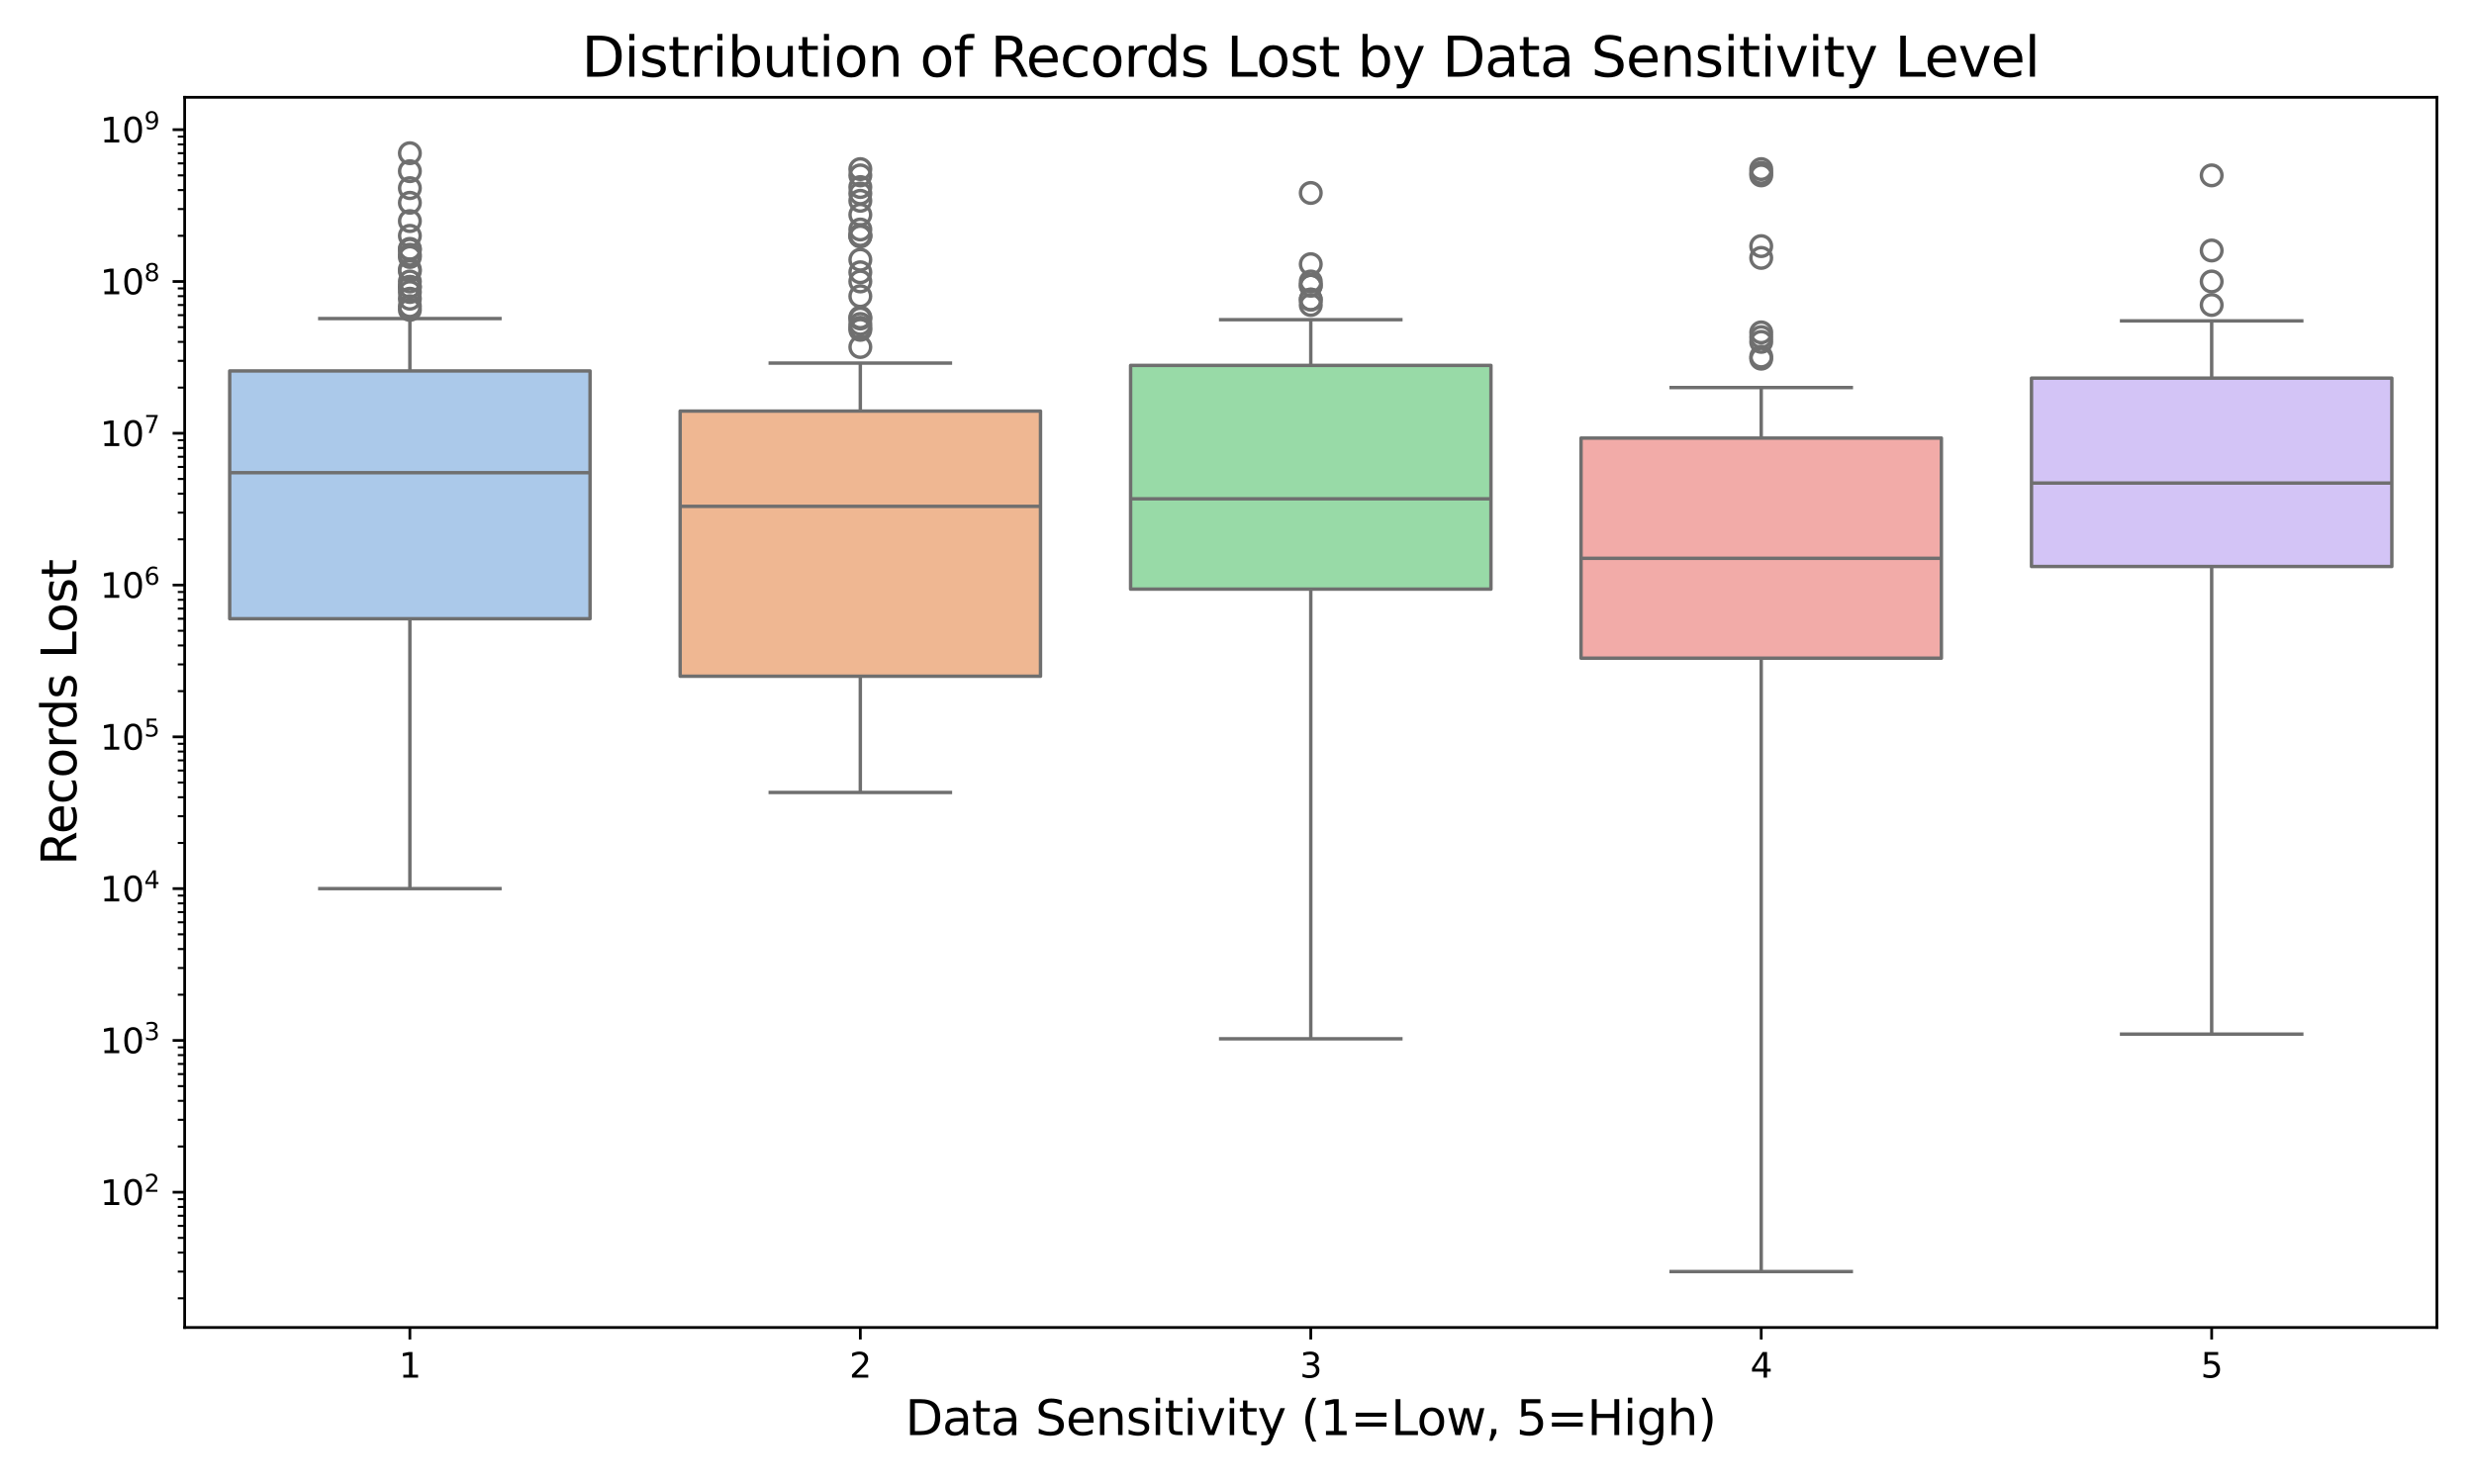 <?xml version="1.0" encoding="utf-8" standalone="no"?>
<!DOCTYPE svg PUBLIC "-//W3C//DTD SVG 1.1//EN"
  "http://www.w3.org/Graphics/SVG/1.1/DTD/svg11.dtd">
<svg xmlns:xlink="http://www.w3.org/1999/xlink" width="720pt" height="432pt" viewBox="0 0 720 432" xmlns="http://www.w3.org/2000/svg" version="1.1">
 <defs>
  <style type="text/css">*{stroke-linejoin: round; stroke-linecap: butt}</style>
 </defs>
 <g id="figure_1">
  <g id="patch_1">
   <path d="M 0 432 
L 720 432 
L 720 0 
L 0 0 
z
" style="fill: #ffffff"/>
  </g>
  <g id="axes_1">
   <g id="patch_2">
    <path d="M 53.738 386.44 
L 709.2 386.44 
L 709.2 28.32 
L 53.738 28.32 
z
" style="fill: #ffffff"/>
   </g>
   <g id="matplotlib.axis_1">
    <g id="xtick_1">
     <g id="line2d_1">
      <defs>
       <path id="meef82b0f1f" d="M 0 0 
L 0 3.5 
" style="stroke: #000000; stroke-width: 0.8"/>
      </defs>
      <g>
       <use xlink:href="#meef82b0f1f" x="119.284" y="386.44" style="stroke: #000000; stroke-width: 0.8"/>
      </g>
     </g>
     <g id="text_1">
      <!-- 1 -->
      <g transform="translate(116.103 401.038) scale(0.1 -0.1)">
       <defs>
        <path id="DejaVuSans-31" d="M 794 531 
L 1825 531 
L 1825 4091 
L 703 3866 
L 703 4441 
L 1819 4666 
L 2450 4666 
L 2450 531 
L 3481 531 
L 3481 0 
L 794 0 
L 794 531 
z
" transform="scale(0.016)"/>
       </defs>
       <use xlink:href="#DejaVuSans-31"/>
      </g>
     </g>
    </g>
    <g id="xtick_2">
     <g id="line2d_2">
      <g>
       <use xlink:href="#meef82b0f1f" x="250.376" y="386.44" style="stroke: #000000; stroke-width: 0.8"/>
      </g>
     </g>
     <g id="text_2">
      <!-- 2 -->
      <g transform="translate(247.195 401.038) scale(0.1 -0.1)">
       <defs>
        <path id="DejaVuSans-32" d="M 1228 531 
L 3431 531 
L 3431 0 
L 469 0 
L 469 531 
Q 828 903 1448 1529 
Q 2069 2156 2228 2338 
Q 2531 2678 2651 2914 
Q 2772 3150 2772 3378 
Q 2772 3750 2511 3984 
Q 2250 4219 1831 4219 
Q 1534 4219 1204 4116 
Q 875 4013 500 3803 
L 500 4441 
Q 881 4594 1212 4672 
Q 1544 4750 1819 4750 
Q 2544 4750 2975 4387 
Q 3406 4025 3406 3419 
Q 3406 3131 3298 2873 
Q 3191 2616 2906 2266 
Q 2828 2175 2409 1742 
Q 1991 1309 1228 531 
z
" transform="scale(0.016)"/>
       </defs>
       <use xlink:href="#DejaVuSans-32"/>
      </g>
     </g>
    </g>
    <g id="xtick_3">
     <g id="line2d_3">
      <g>
       <use xlink:href="#meef82b0f1f" x="381.469" y="386.44" style="stroke: #000000; stroke-width: 0.8"/>
      </g>
     </g>
     <g id="text_3">
      <!-- 3 -->
      <g transform="translate(378.288 401.038) scale(0.1 -0.1)">
       <defs>
        <path id="DejaVuSans-33" d="M 2597 2516 
Q 3050 2419 3304 2112 
Q 3559 1806 3559 1356 
Q 3559 666 3084 287 
Q 2609 -91 1734 -91 
Q 1441 -91 1130 -33 
Q 819 25 488 141 
L 488 750 
Q 750 597 1062 519 
Q 1375 441 1716 441 
Q 2309 441 2620 675 
Q 2931 909 2931 1356 
Q 2931 1769 2642 2001 
Q 2353 2234 1838 2234 
L 1294 2234 
L 1294 2753 
L 1863 2753 
Q 2328 2753 2575 2939 
Q 2822 3125 2822 3475 
Q 2822 3834 2567 4026 
Q 2313 4219 1838 4219 
Q 1578 4219 1281 4162 
Q 984 4106 628 3988 
L 628 4550 
Q 988 4650 1302 4700 
Q 1616 4750 1894 4750 
Q 2613 4750 3031 4423 
Q 3450 4097 3450 3541 
Q 3450 3153 3228 2886 
Q 3006 2619 2597 2516 
z
" transform="scale(0.016)"/>
       </defs>
       <use xlink:href="#DejaVuSans-33"/>
      </g>
     </g>
    </g>
    <g id="xtick_4">
     <g id="line2d_4">
      <g>
       <use xlink:href="#meef82b0f1f" x="512.561" y="386.44" style="stroke: #000000; stroke-width: 0.8"/>
      </g>
     </g>
     <g id="text_4">
      <!-- 4 -->
      <g transform="translate(509.38 401.038) scale(0.1 -0.1)">
       <defs>
        <path id="DejaVuSans-34" d="M 2419 4116 
L 825 1625 
L 2419 1625 
L 2419 4116 
z
M 2253 4666 
L 3047 4666 
L 3047 1625 
L 3713 1625 
L 3713 1100 
L 3047 1100 
L 3047 0 
L 2419 0 
L 2419 1100 
L 313 1100 
L 313 1709 
L 2253 4666 
z
" transform="scale(0.016)"/>
       </defs>
       <use xlink:href="#DejaVuSans-34"/>
      </g>
     </g>
    </g>
    <g id="xtick_5">
     <g id="line2d_5">
      <g>
       <use xlink:href="#meef82b0f1f" x="643.654" y="386.44" style="stroke: #000000; stroke-width: 0.8"/>
      </g>
     </g>
     <g id="text_5">
      <!-- 5 -->
      <g transform="translate(640.473 401.038) scale(0.1 -0.1)">
       <defs>
        <path id="DejaVuSans-35" d="M 691 4666 
L 3169 4666 
L 3169 4134 
L 1269 4134 
L 1269 2991 
Q 1406 3038 1543 3061 
Q 1681 3084 1819 3084 
Q 2600 3084 3056 2656 
Q 3513 2228 3513 1497 
Q 3513 744 3044 326 
Q 2575 -91 1722 -91 
Q 1428 -91 1123 -41 
Q 819 9 494 109 
L 494 744 
Q 775 591 1075 516 
Q 1375 441 1709 441 
Q 2250 441 2565 725 
Q 2881 1009 2881 1497 
Q 2881 1984 2565 2268 
Q 2250 2553 1709 2553 
Q 1456 2553 1204 2497 
Q 953 2441 691 2322 
L 691 4666 
z
" transform="scale(0.016)"/>
       </defs>
       <use xlink:href="#DejaVuSans-35"/>
      </g>
     </g>
    </g>
    <g id="text_6">
     <!-- Data Sensitivity (1=Low, 5=High) -->
     <g transform="translate(263.438 417.756) scale(0.14 -0.14)">
      <defs>
       <path id="DejaVuSans-44" d="M 1259 4147 
L 1259 519 
L 2022 519 
Q 2988 519 3436 956 
Q 3884 1394 3884 2338 
Q 3884 3275 3436 3711 
Q 2988 4147 2022 4147 
L 1259 4147 
z
M 628 4666 
L 1925 4666 
Q 3281 4666 3915 4102 
Q 4550 3538 4550 2338 
Q 4550 1131 3912 565 
Q 3275 0 1925 0 
L 628 0 
L 628 4666 
z
" transform="scale(0.016)"/>
       <path id="DejaVuSans-61" d="M 2194 1759 
Q 1497 1759 1228 1600 
Q 959 1441 959 1056 
Q 959 750 1161 570 
Q 1363 391 1709 391 
Q 2188 391 2477 730 
Q 2766 1069 2766 1631 
L 2766 1759 
L 2194 1759 
z
M 3341 1997 
L 3341 0 
L 2766 0 
L 2766 531 
Q 2569 213 2275 61 
Q 1981 -91 1556 -91 
Q 1019 -91 701 211 
Q 384 513 384 1019 
Q 384 1609 779 1909 
Q 1175 2209 1959 2209 
L 2766 2209 
L 2766 2266 
Q 2766 2663 2505 2880 
Q 2244 3097 1772 3097 
Q 1472 3097 1187 3025 
Q 903 2953 641 2809 
L 641 3341 
Q 956 3463 1253 3523 
Q 1550 3584 1831 3584 
Q 2591 3584 2966 3190 
Q 3341 2797 3341 1997 
z
" transform="scale(0.016)"/>
       <path id="DejaVuSans-74" d="M 1172 4494 
L 1172 3500 
L 2356 3500 
L 2356 3053 
L 1172 3053 
L 1172 1153 
Q 1172 725 1289 603 
Q 1406 481 1766 481 
L 2356 481 
L 2356 0 
L 1766 0 
Q 1100 0 847 248 
Q 594 497 594 1153 
L 594 3053 
L 172 3053 
L 172 3500 
L 594 3500 
L 594 4494 
L 1172 4494 
z
" transform="scale(0.016)"/>
       <path id="DejaVuSans-20" transform="scale(0.016)"/>
       <path id="DejaVuSans-53" d="M 3425 4513 
L 3425 3897 
Q 3066 4069 2747 4153 
Q 2428 4238 2131 4238 
Q 1616 4238 1336 4038 
Q 1056 3838 1056 3469 
Q 1056 3159 1242 3001 
Q 1428 2844 1947 2747 
L 2328 2669 
Q 3034 2534 3370 2195 
Q 3706 1856 3706 1288 
Q 3706 609 3251 259 
Q 2797 -91 1919 -91 
Q 1588 -91 1214 -16 
Q 841 59 441 206 
L 441 856 
Q 825 641 1194 531 
Q 1563 422 1919 422 
Q 2459 422 2753 634 
Q 3047 847 3047 1241 
Q 3047 1584 2836 1778 
Q 2625 1972 2144 2069 
L 1759 2144 
Q 1053 2284 737 2584 
Q 422 2884 422 3419 
Q 422 4038 858 4394 
Q 1294 4750 2059 4750 
Q 2388 4750 2728 4690 
Q 3069 4631 3425 4513 
z
" transform="scale(0.016)"/>
       <path id="DejaVuSans-65" d="M 3597 1894 
L 3597 1613 
L 953 1613 
Q 991 1019 1311 708 
Q 1631 397 2203 397 
Q 2534 397 2845 478 
Q 3156 559 3463 722 
L 3463 178 
Q 3153 47 2828 -22 
Q 2503 -91 2169 -91 
Q 1331 -91 842 396 
Q 353 884 353 1716 
Q 353 2575 817 3079 
Q 1281 3584 2069 3584 
Q 2775 3584 3186 3129 
Q 3597 2675 3597 1894 
z
M 3022 2063 
Q 3016 2534 2758 2815 
Q 2500 3097 2075 3097 
Q 1594 3097 1305 2825 
Q 1016 2553 972 2059 
L 3022 2063 
z
" transform="scale(0.016)"/>
       <path id="DejaVuSans-6e" d="M 3513 2113 
L 3513 0 
L 2938 0 
L 2938 2094 
Q 2938 2591 2744 2837 
Q 2550 3084 2163 3084 
Q 1697 3084 1428 2787 
Q 1159 2491 1159 1978 
L 1159 0 
L 581 0 
L 581 3500 
L 1159 3500 
L 1159 2956 
Q 1366 3272 1645 3428 
Q 1925 3584 2291 3584 
Q 2894 3584 3203 3211 
Q 3513 2838 3513 2113 
z
" transform="scale(0.016)"/>
       <path id="DejaVuSans-73" d="M 2834 3397 
L 2834 2853 
Q 2591 2978 2328 3040 
Q 2066 3103 1784 3103 
Q 1356 3103 1142 2972 
Q 928 2841 928 2578 
Q 928 2378 1081 2264 
Q 1234 2150 1697 2047 
L 1894 2003 
Q 2506 1872 2764 1633 
Q 3022 1394 3022 966 
Q 3022 478 2636 193 
Q 2250 -91 1575 -91 
Q 1294 -91 989 -36 
Q 684 19 347 128 
L 347 722 
Q 666 556 975 473 
Q 1284 391 1588 391 
Q 1994 391 2212 530 
Q 2431 669 2431 922 
Q 2431 1156 2273 1281 
Q 2116 1406 1581 1522 
L 1381 1569 
Q 847 1681 609 1914 
Q 372 2147 372 2553 
Q 372 3047 722 3315 
Q 1072 3584 1716 3584 
Q 2034 3584 2315 3537 
Q 2597 3491 2834 3397 
z
" transform="scale(0.016)"/>
       <path id="DejaVuSans-69" d="M 603 3500 
L 1178 3500 
L 1178 0 
L 603 0 
L 603 3500 
z
M 603 4863 
L 1178 4863 
L 1178 4134 
L 603 4134 
L 603 4863 
z
" transform="scale(0.016)"/>
       <path id="DejaVuSans-76" d="M 191 3500 
L 800 3500 
L 1894 563 
L 2988 3500 
L 3597 3500 
L 2284 0 
L 1503 0 
L 191 3500 
z
" transform="scale(0.016)"/>
       <path id="DejaVuSans-79" d="M 2059 -325 
Q 1816 -950 1584 -1140 
Q 1353 -1331 966 -1331 
L 506 -1331 
L 506 -850 
L 844 -850 
Q 1081 -850 1212 -737 
Q 1344 -625 1503 -206 
L 1606 56 
L 191 3500 
L 800 3500 
L 1894 763 
L 2988 3500 
L 3597 3500 
L 2059 -325 
z
" transform="scale(0.016)"/>
       <path id="DejaVuSans-28" d="M 1984 4856 
Q 1566 4138 1362 3434 
Q 1159 2731 1159 2009 
Q 1159 1288 1364 580 
Q 1569 -128 1984 -844 
L 1484 -844 
Q 1016 -109 783 600 
Q 550 1309 550 2009 
Q 550 2706 781 3412 
Q 1013 4119 1484 4856 
L 1984 4856 
z
" transform="scale(0.016)"/>
       <path id="DejaVuSans-3d" d="M 678 2906 
L 4684 2906 
L 4684 2381 
L 678 2381 
L 678 2906 
z
M 678 1631 
L 4684 1631 
L 4684 1100 
L 678 1100 
L 678 1631 
z
" transform="scale(0.016)"/>
       <path id="DejaVuSans-4c" d="M 628 4666 
L 1259 4666 
L 1259 531 
L 3531 531 
L 3531 0 
L 628 0 
L 628 4666 
z
" transform="scale(0.016)"/>
       <path id="DejaVuSans-6f" d="M 1959 3097 
Q 1497 3097 1228 2736 
Q 959 2375 959 1747 
Q 959 1119 1226 758 
Q 1494 397 1959 397 
Q 2419 397 2687 759 
Q 2956 1122 2956 1747 
Q 2956 2369 2687 2733 
Q 2419 3097 1959 3097 
z
M 1959 3584 
Q 2709 3584 3137 3096 
Q 3566 2609 3566 1747 
Q 3566 888 3137 398 
Q 2709 -91 1959 -91 
Q 1206 -91 779 398 
Q 353 888 353 1747 
Q 353 2609 779 3096 
Q 1206 3584 1959 3584 
z
" transform="scale(0.016)"/>
       <path id="DejaVuSans-77" d="M 269 3500 
L 844 3500 
L 1563 769 
L 2278 3500 
L 2956 3500 
L 3675 769 
L 4391 3500 
L 4966 3500 
L 4050 0 
L 3372 0 
L 2619 2869 
L 1863 0 
L 1184 0 
L 269 3500 
z
" transform="scale(0.016)"/>
       <path id="DejaVuSans-2c" d="M 750 794 
L 1409 794 
L 1409 256 
L 897 -744 
L 494 -744 
L 750 256 
L 750 794 
z
" transform="scale(0.016)"/>
       <path id="DejaVuSans-48" d="M 628 4666 
L 1259 4666 
L 1259 2753 
L 3553 2753 
L 3553 4666 
L 4184 4666 
L 4184 0 
L 3553 0 
L 3553 2222 
L 1259 2222 
L 1259 0 
L 628 0 
L 628 4666 
z
" transform="scale(0.016)"/>
       <path id="DejaVuSans-67" d="M 2906 1791 
Q 2906 2416 2648 2759 
Q 2391 3103 1925 3103 
Q 1463 3103 1205 2759 
Q 947 2416 947 1791 
Q 947 1169 1205 825 
Q 1463 481 1925 481 
Q 2391 481 2648 825 
Q 2906 1169 2906 1791 
z
M 3481 434 
Q 3481 -459 3084 -895 
Q 2688 -1331 1869 -1331 
Q 1566 -1331 1297 -1286 
Q 1028 -1241 775 -1147 
L 775 -588 
Q 1028 -725 1275 -790 
Q 1522 -856 1778 -856 
Q 2344 -856 2625 -561 
Q 2906 -266 2906 331 
L 2906 616 
Q 2728 306 2450 153 
Q 2172 0 1784 0 
Q 1141 0 747 490 
Q 353 981 353 1791 
Q 353 2603 747 3093 
Q 1141 3584 1784 3584 
Q 2172 3584 2450 3431 
Q 2728 3278 2906 2969 
L 2906 3500 
L 3481 3500 
L 3481 434 
z
" transform="scale(0.016)"/>
       <path id="DejaVuSans-68" d="M 3513 2113 
L 3513 0 
L 2938 0 
L 2938 2094 
Q 2938 2591 2744 2837 
Q 2550 3084 2163 3084 
Q 1697 3084 1428 2787 
Q 1159 2491 1159 1978 
L 1159 0 
L 581 0 
L 581 4863 
L 1159 4863 
L 1159 2956 
Q 1366 3272 1645 3428 
Q 1925 3584 2291 3584 
Q 2894 3584 3203 3211 
Q 3513 2838 3513 2113 
z
" transform="scale(0.016)"/>
       <path id="DejaVuSans-29" d="M 513 4856 
L 1013 4856 
Q 1481 4119 1714 3412 
Q 1947 2706 1947 2009 
Q 1947 1309 1714 600 
Q 1481 -109 1013 -844 
L 513 -844 
Q 928 -128 1133 580 
Q 1338 1288 1338 2009 
Q 1338 2731 1133 3434 
Q 928 4138 513 4856 
z
" transform="scale(0.016)"/>
      </defs>
      <use xlink:href="#DejaVuSans-44"/>
      <use xlink:href="#DejaVuSans-61" transform="translate(77.002 0)"/>
      <use xlink:href="#DejaVuSans-74" transform="translate(138.281 0)"/>
      <use xlink:href="#DejaVuSans-61" transform="translate(177.49 0)"/>
      <use xlink:href="#DejaVuSans-20" transform="translate(238.77 0)"/>
      <use xlink:href="#DejaVuSans-53" transform="translate(270.557 0)"/>
      <use xlink:href="#DejaVuSans-65" transform="translate(334.033 0)"/>
      <use xlink:href="#DejaVuSans-6e" transform="translate(395.557 0)"/>
      <use xlink:href="#DejaVuSans-73" transform="translate(458.936 0)"/>
      <use xlink:href="#DejaVuSans-69" transform="translate(511.035 0)"/>
      <use xlink:href="#DejaVuSans-74" transform="translate(538.818 0)"/>
      <use xlink:href="#DejaVuSans-69" transform="translate(578.027 0)"/>
      <use xlink:href="#DejaVuSans-76" transform="translate(605.811 0)"/>
      <use xlink:href="#DejaVuSans-69" transform="translate(664.99 0)"/>
      <use xlink:href="#DejaVuSans-74" transform="translate(692.773 0)"/>
      <use xlink:href="#DejaVuSans-79" transform="translate(731.982 0)"/>
      <use xlink:href="#DejaVuSans-20" transform="translate(791.162 0)"/>
      <use xlink:href="#DejaVuSans-28" transform="translate(822.949 0)"/>
      <use xlink:href="#DejaVuSans-31" transform="translate(861.963 0)"/>
      <use xlink:href="#DejaVuSans-3d" transform="translate(925.586 0)"/>
      <use xlink:href="#DejaVuSans-4c" transform="translate(1009.375 0)"/>
      <use xlink:href="#DejaVuSans-6f" transform="translate(1063.338 0)"/>
      <use xlink:href="#DejaVuSans-77" transform="translate(1124.52 0)"/>
      <use xlink:href="#DejaVuSans-2c" transform="translate(1206.307 0)"/>
      <use xlink:href="#DejaVuSans-20" transform="translate(1238.094 0)"/>
      <use xlink:href="#DejaVuSans-35" transform="translate(1269.881 0)"/>
      <use xlink:href="#DejaVuSans-3d" transform="translate(1333.504 0)"/>
      <use xlink:href="#DejaVuSans-48" transform="translate(1417.293 0)"/>
      <use xlink:href="#DejaVuSans-69" transform="translate(1492.488 0)"/>
      <use xlink:href="#DejaVuSans-67" transform="translate(1520.271 0)"/>
      <use xlink:href="#DejaVuSans-68" transform="translate(1583.748 0)"/>
      <use xlink:href="#DejaVuSans-29" transform="translate(1647.127 0)"/>
     </g>
    </g>
   </g>
   <g id="matplotlib.axis_2">
    <g id="ytick_1">
     <g id="line2d_6">
      <defs>
       <path id="m48a9599cdc" d="M 0 0 
L -3.5 0 
" style="stroke: #000000; stroke-width: 0.8"/>
      </defs>
      <g>
       <use xlink:href="#m48a9599cdc" x="53.738" y="347.058" style="stroke: #000000; stroke-width: 0.8"/>
      </g>
     </g>
     <g id="text_7">
      <!-- $\mathdefault{10^{2}}$ -->
      <g transform="translate(29.138 350.857) scale(0.1 -0.1)">
       <defs>
        <path id="DejaVuSans-30" d="M 2034 4250 
Q 1547 4250 1301 3770 
Q 1056 3291 1056 2328 
Q 1056 1369 1301 889 
Q 1547 409 2034 409 
Q 2525 409 2770 889 
Q 3016 1369 3016 2328 
Q 3016 3291 2770 3770 
Q 2525 4250 2034 4250 
z
M 2034 4750 
Q 2819 4750 3233 4129 
Q 3647 3509 3647 2328 
Q 3647 1150 3233 529 
Q 2819 -91 2034 -91 
Q 1250 -91 836 529 
Q 422 1150 422 2328 
Q 422 3509 836 4129 
Q 1250 4750 2034 4750 
z
" transform="scale(0.016)"/>
       </defs>
       <use xlink:href="#DejaVuSans-31" transform="translate(0 0.766)"/>
       <use xlink:href="#DejaVuSans-30" transform="translate(63.623 0.766)"/>
       <use xlink:href="#DejaVuSans-32" transform="translate(128.203 39.047) scale(0.7)"/>
      </g>
     </g>
    </g>
    <g id="ytick_2">
     <g id="line2d_7">
      <g>
       <use xlink:href="#m48a9599cdc" x="53.738" y="302.871" style="stroke: #000000; stroke-width: 0.8"/>
      </g>
     </g>
     <g id="text_8">
      <!-- $\mathdefault{10^{3}}$ -->
      <g transform="translate(29.138 306.671) scale(0.1 -0.1)">
       <use xlink:href="#DejaVuSans-31" transform="translate(0 0.766)"/>
       <use xlink:href="#DejaVuSans-30" transform="translate(63.623 0.766)"/>
       <use xlink:href="#DejaVuSans-33" transform="translate(128.203 39.047) scale(0.7)"/>
      </g>
     </g>
    </g>
    <g id="ytick_3">
     <g id="line2d_8">
      <g>
       <use xlink:href="#m48a9599cdc" x="53.738" y="258.685" style="stroke: #000000; stroke-width: 0.8"/>
      </g>
     </g>
     <g id="text_9">
      <!-- $\mathdefault{10^{4}}$ -->
      <g transform="translate(29.138 262.484) scale(0.1 -0.1)">
       <use xlink:href="#DejaVuSans-31" transform="translate(0 0.684)"/>
       <use xlink:href="#DejaVuSans-30" transform="translate(63.623 0.684)"/>
       <use xlink:href="#DejaVuSans-34" transform="translate(128.203 38.966) scale(0.7)"/>
      </g>
     </g>
    </g>
    <g id="ytick_4">
     <g id="line2d_9">
      <g>
       <use xlink:href="#m48a9599cdc" x="53.738" y="214.499" style="stroke: #000000; stroke-width: 0.8"/>
      </g>
     </g>
     <g id="text_10">
      <!-- $\mathdefault{10^{5}}$ -->
      <g transform="translate(29.138 218.298) scale(0.1 -0.1)">
       <use xlink:href="#DejaVuSans-31" transform="translate(0 0.684)"/>
       <use xlink:href="#DejaVuSans-30" transform="translate(63.623 0.684)"/>
       <use xlink:href="#DejaVuSans-35" transform="translate(128.203 38.966) scale(0.7)"/>
      </g>
     </g>
    </g>
    <g id="ytick_5">
     <g id="line2d_10">
      <g>
       <use xlink:href="#m48a9599cdc" x="53.738" y="170.313" style="stroke: #000000; stroke-width: 0.8"/>
      </g>
     </g>
     <g id="text_11">
      <!-- $\mathdefault{10^{6}}$ -->
      <g transform="translate(29.138 174.112) scale(0.1 -0.1)">
       <defs>
        <path id="DejaVuSans-36" d="M 2113 2584 
Q 1688 2584 1439 2293 
Q 1191 2003 1191 1497 
Q 1191 994 1439 701 
Q 1688 409 2113 409 
Q 2538 409 2786 701 
Q 3034 994 3034 1497 
Q 3034 2003 2786 2293 
Q 2538 2584 2113 2584 
z
M 3366 4563 
L 3366 3988 
Q 3128 4100 2886 4159 
Q 2644 4219 2406 4219 
Q 1781 4219 1451 3797 
Q 1122 3375 1075 2522 
Q 1259 2794 1537 2939 
Q 1816 3084 2150 3084 
Q 2853 3084 3261 2657 
Q 3669 2231 3669 1497 
Q 3669 778 3244 343 
Q 2819 -91 2113 -91 
Q 1303 -91 875 529 
Q 447 1150 447 2328 
Q 447 3434 972 4092 
Q 1497 4750 2381 4750 
Q 2619 4750 2861 4703 
Q 3103 4656 3366 4563 
z
" transform="scale(0.016)"/>
       </defs>
       <use xlink:href="#DejaVuSans-31" transform="translate(0 0.766)"/>
       <use xlink:href="#DejaVuSans-30" transform="translate(63.623 0.766)"/>
       <use xlink:href="#DejaVuSans-36" transform="translate(128.203 39.047) scale(0.7)"/>
      </g>
     </g>
    </g>
    <g id="ytick_6">
     <g id="line2d_11">
      <g>
       <use xlink:href="#m48a9599cdc" x="53.738" y="126.126" style="stroke: #000000; stroke-width: 0.8"/>
      </g>
     </g>
     <g id="text_12">
      <!-- $\mathdefault{10^{7}}$ -->
      <g transform="translate(29.138 129.925) scale(0.1 -0.1)">
       <defs>
        <path id="DejaVuSans-37" d="M 525 4666 
L 3525 4666 
L 3525 4397 
L 1831 0 
L 1172 0 
L 2766 4134 
L 525 4134 
L 525 4666 
z
" transform="scale(0.016)"/>
       </defs>
       <use xlink:href="#DejaVuSans-31" transform="translate(0 0.684)"/>
       <use xlink:href="#DejaVuSans-30" transform="translate(63.623 0.684)"/>
       <use xlink:href="#DejaVuSans-37" transform="translate(128.203 38.966) scale(0.7)"/>
      </g>
     </g>
    </g>
    <g id="ytick_7">
     <g id="line2d_12">
      <g>
       <use xlink:href="#m48a9599cdc" x="53.738" y="81.94" style="stroke: #000000; stroke-width: 0.8"/>
      </g>
     </g>
     <g id="text_13">
      <!-- $\mathdefault{10^{8}}$ -->
      <g transform="translate(29.138 85.739) scale(0.1 -0.1)">
       <defs>
        <path id="DejaVuSans-38" d="M 2034 2216 
Q 1584 2216 1326 1975 
Q 1069 1734 1069 1313 
Q 1069 891 1326 650 
Q 1584 409 2034 409 
Q 2484 409 2743 651 
Q 3003 894 3003 1313 
Q 3003 1734 2745 1975 
Q 2488 2216 2034 2216 
z
M 1403 2484 
Q 997 2584 770 2862 
Q 544 3141 544 3541 
Q 544 4100 942 4425 
Q 1341 4750 2034 4750 
Q 2731 4750 3128 4425 
Q 3525 4100 3525 3541 
Q 3525 3141 3298 2862 
Q 3072 2584 2669 2484 
Q 3125 2378 3379 2068 
Q 3634 1759 3634 1313 
Q 3634 634 3220 271 
Q 2806 -91 2034 -91 
Q 1263 -91 848 271 
Q 434 634 434 1313 
Q 434 1759 690 2068 
Q 947 2378 1403 2484 
z
M 1172 3481 
Q 1172 3119 1398 2916 
Q 1625 2713 2034 2713 
Q 2441 2713 2670 2916 
Q 2900 3119 2900 3481 
Q 2900 3844 2670 4047 
Q 2441 4250 2034 4250 
Q 1625 4250 1398 4047 
Q 1172 3844 1172 3481 
z
" transform="scale(0.016)"/>
       </defs>
       <use xlink:href="#DejaVuSans-31" transform="translate(0 0.766)"/>
       <use xlink:href="#DejaVuSans-30" transform="translate(63.623 0.766)"/>
       <use xlink:href="#DejaVuSans-38" transform="translate(128.203 39.047) scale(0.7)"/>
      </g>
     </g>
    </g>
    <g id="ytick_8">
     <g id="line2d_13">
      <g>
       <use xlink:href="#m48a9599cdc" x="53.738" y="37.754" style="stroke: #000000; stroke-width: 0.8"/>
      </g>
     </g>
     <g id="text_14">
      <!-- $\mathdefault{10^{9}}$ -->
      <g transform="translate(29.138 41.553) scale(0.1 -0.1)">
       <defs>
        <path id="DejaVuSans-39" d="M 703 97 
L 703 672 
Q 941 559 1184 500 
Q 1428 441 1663 441 
Q 2288 441 2617 861 
Q 2947 1281 2994 2138 
Q 2813 1869 2534 1725 
Q 2256 1581 1919 1581 
Q 1219 1581 811 2004 
Q 403 2428 403 3163 
Q 403 3881 828 4315 
Q 1253 4750 1959 4750 
Q 2769 4750 3195 4129 
Q 3622 3509 3622 2328 
Q 3622 1225 3098 567 
Q 2575 -91 1691 -91 
Q 1453 -91 1209 -44 
Q 966 3 703 97 
z
M 1959 2075 
Q 2384 2075 2632 2365 
Q 2881 2656 2881 3163 
Q 2881 3666 2632 3958 
Q 2384 4250 1959 4250 
Q 1534 4250 1286 3958 
Q 1038 3666 1038 3163 
Q 1038 2656 1286 2365 
Q 1534 2075 1959 2075 
z
" transform="scale(0.016)"/>
       </defs>
       <use xlink:href="#DejaVuSans-31" transform="translate(0 0.766)"/>
       <use xlink:href="#DejaVuSans-30" transform="translate(63.623 0.766)"/>
       <use xlink:href="#DejaVuSans-39" transform="translate(128.203 39.047) scale(0.7)"/>
      </g>
     </g>
    </g>
    <g id="ytick_9">
     <g id="line2d_14">
      <defs>
       <path id="mba91f1e763" d="M 0 0 
L -2 0 
" style="stroke: #000000; stroke-width: 0.6"/>
      </defs>
      <g>
       <use xlink:href="#mba91f1e763" x="53.738" y="377.943" style="stroke: #000000; stroke-width: 0.6"/>
      </g>
     </g>
    </g>
    <g id="ytick_10">
     <g id="line2d_15">
      <g>
       <use xlink:href="#mba91f1e763" x="53.738" y="370.162" style="stroke: #000000; stroke-width: 0.6"/>
      </g>
     </g>
    </g>
    <g id="ytick_11">
     <g id="line2d_16">
      <g>
       <use xlink:href="#mba91f1e763" x="53.738" y="364.641" style="stroke: #000000; stroke-width: 0.6"/>
      </g>
     </g>
    </g>
    <g id="ytick_12">
     <g id="line2d_17">
      <g>
       <use xlink:href="#mba91f1e763" x="53.738" y="360.359" style="stroke: #000000; stroke-width: 0.6"/>
      </g>
     </g>
    </g>
    <g id="ytick_13">
     <g id="line2d_18">
      <g>
       <use xlink:href="#mba91f1e763" x="53.738" y="356.86" style="stroke: #000000; stroke-width: 0.6"/>
      </g>
     </g>
    </g>
    <g id="ytick_14">
     <g id="line2d_19">
      <g>
       <use xlink:href="#mba91f1e763" x="53.738" y="353.902" style="stroke: #000000; stroke-width: 0.6"/>
      </g>
     </g>
    </g>
    <g id="ytick_15">
     <g id="line2d_20">
      <g>
       <use xlink:href="#mba91f1e763" x="53.738" y="351.34" style="stroke: #000000; stroke-width: 0.6"/>
      </g>
     </g>
    </g>
    <g id="ytick_16">
     <g id="line2d_21">
      <g>
       <use xlink:href="#mba91f1e763" x="53.738" y="349.08" style="stroke: #000000; stroke-width: 0.6"/>
      </g>
     </g>
    </g>
    <g id="ytick_17">
     <g id="line2d_22">
      <g>
       <use xlink:href="#mba91f1e763" x="53.738" y="333.756" style="stroke: #000000; stroke-width: 0.6"/>
      </g>
     </g>
    </g>
    <g id="ytick_18">
     <g id="line2d_23">
      <g>
       <use xlink:href="#mba91f1e763" x="53.738" y="325.976" style="stroke: #000000; stroke-width: 0.6"/>
      </g>
     </g>
    </g>
    <g id="ytick_19">
     <g id="line2d_24">
      <g>
       <use xlink:href="#mba91f1e763" x="53.738" y="320.455" style="stroke: #000000; stroke-width: 0.6"/>
      </g>
     </g>
    </g>
    <g id="ytick_20">
     <g id="line2d_25">
      <g>
       <use xlink:href="#mba91f1e763" x="53.738" y="316.173" style="stroke: #000000; stroke-width: 0.6"/>
      </g>
     </g>
    </g>
    <g id="ytick_21">
     <g id="line2d_26">
      <g>
       <use xlink:href="#mba91f1e763" x="53.738" y="312.674" style="stroke: #000000; stroke-width: 0.6"/>
      </g>
     </g>
    </g>
    <g id="ytick_22">
     <g id="line2d_27">
      <g>
       <use xlink:href="#mba91f1e763" x="53.738" y="309.716" style="stroke: #000000; stroke-width: 0.6"/>
      </g>
     </g>
    </g>
    <g id="ytick_23">
     <g id="line2d_28">
      <g>
       <use xlink:href="#mba91f1e763" x="53.738" y="307.154" style="stroke: #000000; stroke-width: 0.6"/>
      </g>
     </g>
    </g>
    <g id="ytick_24">
     <g id="line2d_29">
      <g>
       <use xlink:href="#mba91f1e763" x="53.738" y="304.893" style="stroke: #000000; stroke-width: 0.6"/>
      </g>
     </g>
    </g>
    <g id="ytick_25">
     <g id="line2d_30">
      <g>
       <use xlink:href="#mba91f1e763" x="53.738" y="289.57" style="stroke: #000000; stroke-width: 0.6"/>
      </g>
     </g>
    </g>
    <g id="ytick_26">
     <g id="line2d_31">
      <g>
       <use xlink:href="#mba91f1e763" x="53.738" y="281.789" style="stroke: #000000; stroke-width: 0.6"/>
      </g>
     </g>
    </g>
    <g id="ytick_27">
     <g id="line2d_32">
      <g>
       <use xlink:href="#mba91f1e763" x="53.738" y="276.269" style="stroke: #000000; stroke-width: 0.6"/>
      </g>
     </g>
    </g>
    <g id="ytick_28">
     <g id="line2d_33">
      <g>
       <use xlink:href="#mba91f1e763" x="53.738" y="271.987" style="stroke: #000000; stroke-width: 0.6"/>
      </g>
     </g>
    </g>
    <g id="ytick_29">
     <g id="line2d_34">
      <g>
       <use xlink:href="#mba91f1e763" x="53.738" y="268.488" style="stroke: #000000; stroke-width: 0.6"/>
      </g>
     </g>
    </g>
    <g id="ytick_30">
     <g id="line2d_35">
      <g>
       <use xlink:href="#mba91f1e763" x="53.738" y="265.53" style="stroke: #000000; stroke-width: 0.6"/>
      </g>
     </g>
    </g>
    <g id="ytick_31">
     <g id="line2d_36">
      <g>
       <use xlink:href="#mba91f1e763" x="53.738" y="262.967" style="stroke: #000000; stroke-width: 0.6"/>
      </g>
     </g>
    </g>
    <g id="ytick_32">
     <g id="line2d_37">
      <g>
       <use xlink:href="#mba91f1e763" x="53.738" y="260.707" style="stroke: #000000; stroke-width: 0.6"/>
      </g>
     </g>
    </g>
    <g id="ytick_33">
     <g id="line2d_38">
      <g>
       <use xlink:href="#mba91f1e763" x="53.738" y="245.384" style="stroke: #000000; stroke-width: 0.6"/>
      </g>
     </g>
    </g>
    <g id="ytick_34">
     <g id="line2d_39">
      <g>
       <use xlink:href="#mba91f1e763" x="53.738" y="237.603" style="stroke: #000000; stroke-width: 0.6"/>
      </g>
     </g>
    </g>
    <g id="ytick_35">
     <g id="line2d_40">
      <g>
       <use xlink:href="#mba91f1e763" x="53.738" y="232.082" style="stroke: #000000; stroke-width: 0.6"/>
      </g>
     </g>
    </g>
    <g id="ytick_36">
     <g id="line2d_41">
      <g>
       <use xlink:href="#mba91f1e763" x="53.738" y="227.8" style="stroke: #000000; stroke-width: 0.6"/>
      </g>
     </g>
    </g>
    <g id="ytick_37">
     <g id="line2d_42">
      <g>
       <use xlink:href="#mba91f1e763" x="53.738" y="224.302" style="stroke: #000000; stroke-width: 0.6"/>
      </g>
     </g>
    </g>
    <g id="ytick_38">
     <g id="line2d_43">
      <g>
       <use xlink:href="#mba91f1e763" x="53.738" y="221.343" style="stroke: #000000; stroke-width: 0.6"/>
      </g>
     </g>
    </g>
    <g id="ytick_39">
     <g id="line2d_44">
      <g>
       <use xlink:href="#mba91f1e763" x="53.738" y="218.781" style="stroke: #000000; stroke-width: 0.6"/>
      </g>
     </g>
    </g>
    <g id="ytick_40">
     <g id="line2d_45">
      <g>
       <use xlink:href="#mba91f1e763" x="53.738" y="216.521" style="stroke: #000000; stroke-width: 0.6"/>
      </g>
     </g>
    </g>
    <g id="ytick_41">
     <g id="line2d_46">
      <g>
       <use xlink:href="#mba91f1e763" x="53.738" y="201.197" style="stroke: #000000; stroke-width: 0.6"/>
      </g>
     </g>
    </g>
    <g id="ytick_42">
     <g id="line2d_47">
      <g>
       <use xlink:href="#mba91f1e763" x="53.738" y="193.417" style="stroke: #000000; stroke-width: 0.6"/>
      </g>
     </g>
    </g>
    <g id="ytick_43">
     <g id="line2d_48">
      <g>
       <use xlink:href="#mba91f1e763" x="53.738" y="187.896" style="stroke: #000000; stroke-width: 0.6"/>
      </g>
     </g>
    </g>
    <g id="ytick_44">
     <g id="line2d_49">
      <g>
       <use xlink:href="#mba91f1e763" x="53.738" y="183.614" style="stroke: #000000; stroke-width: 0.6"/>
      </g>
     </g>
    </g>
    <g id="ytick_45">
     <g id="line2d_50">
      <g>
       <use xlink:href="#mba91f1e763" x="53.738" y="180.115" style="stroke: #000000; stroke-width: 0.6"/>
      </g>
     </g>
    </g>
    <g id="ytick_46">
     <g id="line2d_51">
      <g>
       <use xlink:href="#mba91f1e763" x="53.738" y="177.157" style="stroke: #000000; stroke-width: 0.6"/>
      </g>
     </g>
    </g>
    <g id="ytick_47">
     <g id="line2d_52">
      <g>
       <use xlink:href="#mba91f1e763" x="53.738" y="174.595" style="stroke: #000000; stroke-width: 0.6"/>
      </g>
     </g>
    </g>
    <g id="ytick_48">
     <g id="line2d_53">
      <g>
       <use xlink:href="#mba91f1e763" x="53.738" y="172.334" style="stroke: #000000; stroke-width: 0.6"/>
      </g>
     </g>
    </g>
    <g id="ytick_49">
     <g id="line2d_54">
      <g>
       <use xlink:href="#mba91f1e763" x="53.738" y="157.011" style="stroke: #000000; stroke-width: 0.6"/>
      </g>
     </g>
    </g>
    <g id="ytick_50">
     <g id="line2d_55">
      <g>
       <use xlink:href="#mba91f1e763" x="53.738" y="149.23" style="stroke: #000000; stroke-width: 0.6"/>
      </g>
     </g>
    </g>
    <g id="ytick_51">
     <g id="line2d_56">
      <g>
       <use xlink:href="#mba91f1e763" x="53.738" y="143.71" style="stroke: #000000; stroke-width: 0.6"/>
      </g>
     </g>
    </g>
    <g id="ytick_52">
     <g id="line2d_57">
      <g>
       <use xlink:href="#mba91f1e763" x="53.738" y="139.428" style="stroke: #000000; stroke-width: 0.6"/>
      </g>
     </g>
    </g>
    <g id="ytick_53">
     <g id="line2d_58">
      <g>
       <use xlink:href="#mba91f1e763" x="53.738" y="135.929" style="stroke: #000000; stroke-width: 0.6"/>
      </g>
     </g>
    </g>
    <g id="ytick_54">
     <g id="line2d_59">
      <g>
       <use xlink:href="#mba91f1e763" x="53.738" y="132.971" style="stroke: #000000; stroke-width: 0.6"/>
      </g>
     </g>
    </g>
    <g id="ytick_55">
     <g id="line2d_60">
      <g>
       <use xlink:href="#mba91f1e763" x="53.738" y="130.408" style="stroke: #000000; stroke-width: 0.6"/>
      </g>
     </g>
    </g>
    <g id="ytick_56">
     <g id="line2d_61">
      <g>
       <use xlink:href="#mba91f1e763" x="53.738" y="128.148" style="stroke: #000000; stroke-width: 0.6"/>
      </g>
     </g>
    </g>
    <g id="ytick_57">
     <g id="line2d_62">
      <g>
       <use xlink:href="#mba91f1e763" x="53.738" y="112.825" style="stroke: #000000; stroke-width: 0.6"/>
      </g>
     </g>
    </g>
    <g id="ytick_58">
     <g id="line2d_63">
      <g>
       <use xlink:href="#mba91f1e763" x="53.738" y="105.044" style="stroke: #000000; stroke-width: 0.6"/>
      </g>
     </g>
    </g>
    <g id="ytick_59">
     <g id="line2d_64">
      <g>
       <use xlink:href="#mba91f1e763" x="53.738" y="99.523" style="stroke: #000000; stroke-width: 0.6"/>
      </g>
     </g>
    </g>
    <g id="ytick_60">
     <g id="line2d_65">
      <g>
       <use xlink:href="#mba91f1e763" x="53.738" y="95.241" style="stroke: #000000; stroke-width: 0.6"/>
      </g>
     </g>
    </g>
    <g id="ytick_61">
     <g id="line2d_66">
      <g>
       <use xlink:href="#mba91f1e763" x="53.738" y="91.743" style="stroke: #000000; stroke-width: 0.6"/>
      </g>
     </g>
    </g>
    <g id="ytick_62">
     <g id="line2d_67">
      <g>
       <use xlink:href="#mba91f1e763" x="53.738" y="88.784" style="stroke: #000000; stroke-width: 0.6"/>
      </g>
     </g>
    </g>
    <g id="ytick_63">
     <g id="line2d_68">
      <g>
       <use xlink:href="#mba91f1e763" x="53.738" y="86.222" style="stroke: #000000; stroke-width: 0.6"/>
      </g>
     </g>
    </g>
    <g id="ytick_64">
     <g id="line2d_69">
      <g>
       <use xlink:href="#mba91f1e763" x="53.738" y="83.962" style="stroke: #000000; stroke-width: 0.6"/>
      </g>
     </g>
    </g>
    <g id="ytick_65">
     <g id="line2d_70">
      <g>
       <use xlink:href="#mba91f1e763" x="53.738" y="68.639" style="stroke: #000000; stroke-width: 0.6"/>
      </g>
     </g>
    </g>
    <g id="ytick_66">
     <g id="line2d_71">
      <g>
       <use xlink:href="#mba91f1e763" x="53.738" y="60.858" style="stroke: #000000; stroke-width: 0.6"/>
      </g>
     </g>
    </g>
    <g id="ytick_67">
     <g id="line2d_72">
      <g>
       <use xlink:href="#mba91f1e763" x="53.738" y="55.337" style="stroke: #000000; stroke-width: 0.6"/>
      </g>
     </g>
    </g>
    <g id="ytick_68">
     <g id="line2d_73">
      <g>
       <use xlink:href="#mba91f1e763" x="53.738" y="51.055" style="stroke: #000000; stroke-width: 0.6"/>
      </g>
     </g>
    </g>
    <g id="ytick_69">
     <g id="line2d_74">
      <g>
       <use xlink:href="#mba91f1e763" x="53.738" y="47.556" style="stroke: #000000; stroke-width: 0.6"/>
      </g>
     </g>
    </g>
    <g id="ytick_70">
     <g id="line2d_75">
      <g>
       <use xlink:href="#mba91f1e763" x="53.738" y="44.598" style="stroke: #000000; stroke-width: 0.6"/>
      </g>
     </g>
    </g>
    <g id="ytick_71">
     <g id="line2d_76">
      <g>
       <use xlink:href="#mba91f1e763" x="53.738" y="42.036" style="stroke: #000000; stroke-width: 0.6"/>
      </g>
     </g>
    </g>
    <g id="ytick_72">
     <g id="line2d_77">
      <g>
       <use xlink:href="#mba91f1e763" x="53.738" y="39.775" style="stroke: #000000; stroke-width: 0.6"/>
      </g>
     </g>
    </g>
    <g id="text_15">
     <!-- Records Lost -->
     <g transform="translate(22.226 251.89) rotate(-90) scale(0.14 -0.14)">
      <defs>
       <path id="DejaVuSans-52" d="M 2841 2188 
Q 3044 2119 3236 1894 
Q 3428 1669 3622 1275 
L 4263 0 
L 3584 0 
L 2988 1197 
Q 2756 1666 2539 1819 
Q 2322 1972 1947 1972 
L 1259 1972 
L 1259 0 
L 628 0 
L 628 4666 
L 2053 4666 
Q 2853 4666 3247 4331 
Q 3641 3997 3641 3322 
Q 3641 2881 3436 2590 
Q 3231 2300 2841 2188 
z
M 1259 4147 
L 1259 2491 
L 2053 2491 
Q 2509 2491 2742 2702 
Q 2975 2913 2975 3322 
Q 2975 3731 2742 3939 
Q 2509 4147 2053 4147 
L 1259 4147 
z
" transform="scale(0.016)"/>
       <path id="DejaVuSans-63" d="M 3122 3366 
L 3122 2828 
Q 2878 2963 2633 3030 
Q 2388 3097 2138 3097 
Q 1578 3097 1268 2742 
Q 959 2388 959 1747 
Q 959 1106 1268 751 
Q 1578 397 2138 397 
Q 2388 397 2633 464 
Q 2878 531 3122 666 
L 3122 134 
Q 2881 22 2623 -34 
Q 2366 -91 2075 -91 
Q 1284 -91 818 406 
Q 353 903 353 1747 
Q 353 2603 823 3093 
Q 1294 3584 2113 3584 
Q 2378 3584 2631 3529 
Q 2884 3475 3122 3366 
z
" transform="scale(0.016)"/>
       <path id="DejaVuSans-72" d="M 2631 2963 
Q 2534 3019 2420 3045 
Q 2306 3072 2169 3072 
Q 1681 3072 1420 2755 
Q 1159 2438 1159 1844 
L 1159 0 
L 581 0 
L 581 3500 
L 1159 3500 
L 1159 2956 
Q 1341 3275 1631 3429 
Q 1922 3584 2338 3584 
Q 2397 3584 2469 3576 
Q 2541 3569 2628 3553 
L 2631 2963 
z
" transform="scale(0.016)"/>
       <path id="DejaVuSans-64" d="M 2906 2969 
L 2906 4863 
L 3481 4863 
L 3481 0 
L 2906 0 
L 2906 525 
Q 2725 213 2448 61 
Q 2172 -91 1784 -91 
Q 1150 -91 751 415 
Q 353 922 353 1747 
Q 353 2572 751 3078 
Q 1150 3584 1784 3584 
Q 2172 3584 2448 3432 
Q 2725 3281 2906 2969 
z
M 947 1747 
Q 947 1113 1208 752 
Q 1469 391 1925 391 
Q 2381 391 2643 752 
Q 2906 1113 2906 1747 
Q 2906 2381 2643 2742 
Q 2381 3103 1925 3103 
Q 1469 3103 1208 2742 
Q 947 2381 947 1747 
z
" transform="scale(0.016)"/>
      </defs>
      <use xlink:href="#DejaVuSans-52"/>
      <use xlink:href="#DejaVuSans-65" transform="translate(64.982 0)"/>
      <use xlink:href="#DejaVuSans-63" transform="translate(126.506 0)"/>
      <use xlink:href="#DejaVuSans-6f" transform="translate(181.486 0)"/>
      <use xlink:href="#DejaVuSans-72" transform="translate(242.668 0)"/>
      <use xlink:href="#DejaVuSans-64" transform="translate(282.031 0)"/>
      <use xlink:href="#DejaVuSans-73" transform="translate(345.508 0)"/>
      <use xlink:href="#DejaVuSans-20" transform="translate(397.607 0)"/>
      <use xlink:href="#DejaVuSans-4c" transform="translate(429.395 0)"/>
      <use xlink:href="#DejaVuSans-6f" transform="translate(483.357 0)"/>
      <use xlink:href="#DejaVuSans-73" transform="translate(544.539 0)"/>
      <use xlink:href="#DejaVuSans-74" transform="translate(596.639 0)"/>
     </g>
    </g>
   </g>
   <g id="patch_3">
    <path d="M 66.847 180.115 
L 171.721 180.115 
L 171.721 107.976 
L 66.847 107.976 
L 66.847 180.115 
z
" clip-path="url(#pfcc4f3fafd)" style="fill: #abc9ea; stroke: #6f6f6f; stroke-linejoin: miter"/>
   </g>
   <g id="line2d_78">
    <path d="M 119.284 180.115 
L 119.284 258.685 
" clip-path="url(#pfcc4f3fafd)" style="fill: none; stroke: #6f6f6f"/>
   </g>
   <g id="line2d_79">
    <path d="M 119.284 107.976 
L 119.284 92.727 
" clip-path="url(#pfcc4f3fafd)" style="fill: none; stroke: #6f6f6f"/>
   </g>
   <g id="line2d_80">
    <path d="M 93.065 258.685 
L 145.502 258.685 
" clip-path="url(#pfcc4f3fafd)" style="fill: none; stroke: #6f6f6f; stroke-linecap: square"/>
   </g>
   <g id="line2d_81">
    <path d="M 93.065 92.727 
L 145.502 92.727 
" clip-path="url(#pfcc4f3fafd)" style="fill: none; stroke: #6f6f6f; stroke-linecap: square"/>
   </g>
   <g id="line2d_82">
    <defs>
     <path id="mebcceb4c85" d="M 0 3 
C 0.796 3 1.559 2.684 2.121 2.121 
C 2.684 1.559 3 0.796 3 0 
C 3 -0.796 2.684 -1.559 2.121 -2.121 
C 1.559 -2.684 0.796 -3 0 -3 
C -0.796 -3 -1.559 -2.684 -2.121 -2.121 
C -2.684 -1.559 -3 -0.796 -3 0 
C -3 0.796 -2.684 1.559 -2.121 2.121 
C -1.559 2.684 -0.796 3 0 3 
z
" style="stroke: #6f6f6f"/>
    </defs>
    <g clip-path="url(#pfcc4f3fafd)">
     <use xlink:href="#mebcceb4c85" x="119.284" y="44.598" style="fill-opacity: 0; stroke: #6f6f6f"/>
     <use xlink:href="#mebcceb4c85" x="119.284" y="49.829" style="fill-opacity: 0; stroke: #6f6f6f"/>
     <use xlink:href="#mebcceb4c85" x="119.284" y="64.356" style="fill-opacity: 0; stroke: #6f6f6f"/>
     <use xlink:href="#mebcceb4c85" x="119.284" y="72.682" style="fill-opacity: 0; stroke: #6f6f6f"/>
     <use xlink:href="#mebcceb4c85" x="119.284" y="81.94" style="fill-opacity: 0; stroke: #6f6f6f"/>
     <use xlink:href="#mebcceb4c85" x="119.284" y="83.481" style="fill-opacity: 0; stroke: #6f6f6f"/>
     <use xlink:href="#mebcceb4c85" x="119.284" y="74.159" style="fill-opacity: 0; stroke: #6f6f6f"/>
     <use xlink:href="#mebcceb4c85" x="119.284" y="78.441" style="fill-opacity: 0; stroke: #6f6f6f"/>
     <use xlink:href="#mebcceb4c85" x="119.284" y="59.029" style="fill-opacity: 0; stroke: #6f6f6f"/>
     <use xlink:href="#mebcceb4c85" x="119.284" y="68.639" style="fill-opacity: 0; stroke: #6f6f6f"/>
     <use xlink:href="#mebcceb4c85" x="119.284" y="78.927" style="fill-opacity: 0; stroke: #6f6f6f"/>
     <use xlink:href="#mebcceb4c85" x="119.284" y="90.207" style="fill-opacity: 0; stroke: #6f6f6f"/>
     <use xlink:href="#mebcceb4c85" x="119.284" y="72.447" style="fill-opacity: 0; stroke: #6f6f6f"/>
     <use xlink:href="#mebcceb4c85" x="119.284" y="85.014" style="fill-opacity: 0; stroke: #6f6f6f"/>
     <use xlink:href="#mebcceb4c85" x="119.284" y="54.77" style="fill-opacity: 0; stroke: #6f6f6f"/>
     <use xlink:href="#mebcceb4c85" x="119.284" y="74.81" style="fill-opacity: 0; stroke: #6f6f6f"/>
     <use xlink:href="#mebcceb4c85" x="119.284" y="89.144" style="fill-opacity: 0; stroke: #6f6f6f"/>
     <use xlink:href="#mebcceb4c85" x="119.284" y="86.955" style="fill-opacity: 0; stroke: #6f6f6f"/>
     <use xlink:href="#mebcceb4c85" x="119.284" y="83.54" style="fill-opacity: 0; stroke: #6f6f6f"/>
    </g>
   </g>
   <g id="patch_4">
    <path d="M 197.939 196.862 
L 302.813 196.862 
L 302.813 119.669 
L 197.939 119.669 
L 197.939 196.862 
z
" clip-path="url(#pfcc4f3fafd)" style="fill: #efb792; stroke: #6f6f6f; stroke-linejoin: miter"/>
   </g>
   <g id="line2d_83">
    <path d="M 250.376 196.862 
L 250.376 230.695 
" clip-path="url(#pfcc4f3fafd)" style="fill: none; stroke: #6f6f6f"/>
   </g>
   <g id="line2d_84">
    <path d="M 250.376 119.669 
L 250.376 105.695 
" clip-path="url(#pfcc4f3fafd)" style="fill: none; stroke: #6f6f6f"/>
   </g>
   <g id="line2d_85">
    <path d="M 224.158 230.695 
L 276.595 230.695 
" clip-path="url(#pfcc4f3fafd)" style="fill: none; stroke: #6f6f6f; stroke-linecap: square"/>
   </g>
   <g id="line2d_86">
    <path d="M 224.158 105.695 
L 276.595 105.695 
" clip-path="url(#pfcc4f3fafd)" style="fill: none; stroke: #6f6f6f; stroke-linecap: square"/>
   </g>
   <g id="line2d_87">
    <g clip-path="url(#pfcc4f3fafd)">
     <use xlink:href="#mebcceb4c85" x="250.376" y="81.94" style="fill-opacity: 0; stroke: #6f6f6f"/>
     <use xlink:href="#mebcceb4c85" x="250.376" y="66.81" style="fill-opacity: 0; stroke: #6f6f6f"/>
     <use xlink:href="#mebcceb4c85" x="250.376" y="79.258" style="fill-opacity: 0; stroke: #6f6f6f"/>
     <use xlink:href="#mebcceb4c85" x="250.376" y="75.621" style="fill-opacity: 0; stroke: #6f6f6f"/>
     <use xlink:href="#mebcceb4c85" x="250.376" y="92.727" style="fill-opacity: 0; stroke: #6f6f6f"/>
     <use xlink:href="#mebcceb4c85" x="250.376" y="62.509" style="fill-opacity: 0; stroke: #6f6f6f"/>
     <use xlink:href="#mebcceb4c85" x="250.376" y="54.447" style="fill-opacity: 0; stroke: #6f6f6f"/>
     <use xlink:href="#mebcceb4c85" x="250.376" y="56.321" style="fill-opacity: 0; stroke: #6f6f6f"/>
     <use xlink:href="#mebcceb4c85" x="250.376" y="68.448" style="fill-opacity: 0; stroke: #6f6f6f"/>
     <use xlink:href="#mebcceb4c85" x="250.376" y="94.305" style="fill-opacity: 0; stroke: #6f6f6f"/>
     <use xlink:href="#mebcceb4c85" x="250.376" y="101.02" style="fill-opacity: 0; stroke: #6f6f6f"/>
     <use xlink:href="#mebcceb4c85" x="250.376" y="96.025" style="fill-opacity: 0; stroke: #6f6f6f"/>
     <use xlink:href="#mebcceb4c85" x="250.376" y="58.456" style="fill-opacity: 0; stroke: #6f6f6f"/>
     <use xlink:href="#mebcceb4c85" x="250.376" y="51.055" style="fill-opacity: 0; stroke: #6f6f6f"/>
     <use xlink:href="#mebcceb4c85" x="250.376" y="95.391" style="fill-opacity: 0; stroke: #6f6f6f"/>
     <use xlink:href="#mebcceb4c85" x="250.376" y="68.831" style="fill-opacity: 0; stroke: #6f6f6f"/>
     <use xlink:href="#mebcceb4c85" x="250.376" y="86.222" style="fill-opacity: 0; stroke: #6f6f6f"/>
     <use xlink:href="#mebcceb4c85" x="250.376" y="49.226" style="fill-opacity: 0; stroke: #6f6f6f"/>
     <use xlink:href="#mebcceb4c85" x="250.376" y="92.393" style="fill-opacity: 0; stroke: #6f6f6f"/>
     <use xlink:href="#mebcceb4c85" x="250.376" y="68.639" style="fill-opacity: 0; stroke: #6f6f6f"/>
    </g>
   </g>
   <g id="patch_5">
    <path d="M 329.032 171.5 
L 433.906 171.5 
L 433.906 106.368 
L 329.032 106.368 
L 329.032 171.5 
z
" clip-path="url(#pfcc4f3fafd)" style="fill: #98daa7; stroke: #6f6f6f; stroke-linejoin: miter"/>
   </g>
   <g id="line2d_88">
    <path d="M 381.469 171.5 
L 381.469 302.398 
" clip-path="url(#pfcc4f3fafd)" style="fill: none; stroke: #6f6f6f"/>
   </g>
   <g id="line2d_89">
    <path d="M 381.469 106.368 
L 381.469 93.067 
" clip-path="url(#pfcc4f3fafd)" style="fill: none; stroke: #6f6f6f"/>
   </g>
   <g id="line2d_90">
    <path d="M 355.25 302.398 
L 407.687 302.398 
" clip-path="url(#pfcc4f3fafd)" style="fill: none; stroke: #6f6f6f; stroke-linecap: square"/>
   </g>
   <g id="line2d_91">
    <path d="M 355.25 93.067 
L 407.687 93.067 
" clip-path="url(#pfcc4f3fafd)" style="fill: none; stroke: #6f6f6f; stroke-linecap: square"/>
   </g>
   <g id="line2d_92">
    <g clip-path="url(#pfcc4f3fafd)">
     <use xlink:href="#mebcceb4c85" x="381.469" y="87.206" style="fill-opacity: 0; stroke: #6f6f6f"/>
     <use xlink:href="#mebcceb4c85" x="381.469" y="81.94" style="fill-opacity: 0; stroke: #6f6f6f"/>
     <use xlink:href="#mebcceb4c85" x="381.469" y="83.127" style="fill-opacity: 0; stroke: #6f6f6f"/>
     <use xlink:href="#mebcceb4c85" x="381.469" y="56.171" style="fill-opacity: 0; stroke: #6f6f6f"/>
     <use xlink:href="#mebcceb4c85" x="381.469" y="87.206" style="fill-opacity: 0; stroke: #6f6f6f"/>
     <use xlink:href="#mebcceb4c85" x="381.469" y="88.784" style="fill-opacity: 0; stroke: #6f6f6f"/>
     <use xlink:href="#mebcceb4c85" x="381.469" y="76.905" style="fill-opacity: 0; stroke: #6f6f6f"/>
     <use xlink:href="#mebcceb4c85" x="381.469" y="83.127" style="fill-opacity: 0; stroke: #6f6f6f"/>
    </g>
   </g>
   <g id="patch_6">
    <path d="M 460.124 191.6 
L 564.998 191.6 
L 564.998 127.519 
L 460.124 127.519 
L 460.124 191.6 
z
" clip-path="url(#pfcc4f3fafd)" style="fill: #f2aba8; stroke: #6f6f6f; stroke-linejoin: miter"/>
   </g>
   <g id="line2d_93">
    <path d="M 512.561 191.6 
L 512.561 370.162 
" clip-path="url(#pfcc4f3fafd)" style="fill: none; stroke: #6f6f6f"/>
   </g>
   <g id="line2d_94">
    <path d="M 512.561 127.519 
L 512.561 112.825 
" clip-path="url(#pfcc4f3fafd)" style="fill: none; stroke: #6f6f6f"/>
   </g>
   <g id="line2d_95">
    <path d="M 486.343 370.162 
L 538.78 370.162 
" clip-path="url(#pfcc4f3fafd)" style="fill: none; stroke: #6f6f6f; stroke-linecap: square"/>
   </g>
   <g id="line2d_96">
    <path d="M 486.343 112.825 
L 538.78 112.825 
" clip-path="url(#pfcc4f3fafd)" style="fill: none; stroke: #6f6f6f; stroke-linecap: square"/>
   </g>
   <g id="line2d_97">
    <g clip-path="url(#pfcc4f3fafd)">
     <use xlink:href="#mebcceb4c85" x="512.561" y="51.055" style="fill-opacity: 0; stroke: #6f6f6f"/>
     <use xlink:href="#mebcceb4c85" x="512.561" y="49.226" style="fill-opacity: 0; stroke: #6f6f6f"/>
     <use xlink:href="#mebcceb4c85" x="512.561" y="103.806" style="fill-opacity: 0; stroke: #6f6f6f"/>
     <use xlink:href="#mebcceb4c85" x="512.561" y="50.302" style="fill-opacity: 0; stroke: #6f6f6f"/>
     <use xlink:href="#mebcceb4c85" x="512.561" y="104.415" style="fill-opacity: 0; stroke: #6f6f6f"/>
     <use xlink:href="#mebcceb4c85" x="512.561" y="96.758" style="fill-opacity: 0; stroke: #6f6f6f"/>
     <use xlink:href="#mebcceb4c85" x="512.561" y="75.076" style="fill-opacity: 0; stroke: #6f6f6f"/>
     <use xlink:href="#mebcceb4c85" x="512.561" y="71.645" style="fill-opacity: 0; stroke: #6f6f6f"/>
     <use xlink:href="#mebcceb4c85" x="512.561" y="99.523" style="fill-opacity: 0; stroke: #6f6f6f"/>
     <use xlink:href="#mebcceb4c85" x="512.561" y="98.136" style="fill-opacity: 0; stroke: #6f6f6f"/>
    </g>
   </g>
   <g id="patch_7">
    <path d="M 591.217 164.912 
L 696.091 164.912 
L 696.091 110.08 
L 591.217 110.08 
L 591.217 164.912 
z
" clip-path="url(#pfcc4f3fafd)" style="fill: #d3c4f6; stroke: #6f6f6f; stroke-linejoin: miter"/>
   </g>
   <g id="line2d_98">
    <path d="M 643.654 164.912 
L 643.654 301.042 
" clip-path="url(#pfcc4f3fafd)" style="fill: none; stroke: #6f6f6f"/>
   </g>
   <g id="line2d_99">
    <path d="M 643.654 110.08 
L 643.654 93.412 
" clip-path="url(#pfcc4f3fafd)" style="fill: none; stroke: #6f6f6f"/>
   </g>
   <g id="line2d_100">
    <path d="M 617.435 301.042 
L 669.872 301.042 
" clip-path="url(#pfcc4f3fafd)" style="fill: none; stroke: #6f6f6f; stroke-linecap: square"/>
   </g>
   <g id="line2d_101">
    <path d="M 617.435 93.412 
L 669.872 93.412 
" clip-path="url(#pfcc4f3fafd)" style="fill: none; stroke: #6f6f6f; stroke-linecap: square"/>
   </g>
   <g id="line2d_102">
    <g clip-path="url(#pfcc4f3fafd)">
     <use xlink:href="#mebcceb4c85" x="643.654" y="51.055" style="fill-opacity: 0; stroke: #6f6f6f"/>
     <use xlink:href="#mebcceb4c85" x="643.654" y="81.94" style="fill-opacity: 0; stroke: #6f6f6f"/>
     <use xlink:href="#mebcceb4c85" x="643.654" y="88.784" style="fill-opacity: 0; stroke: #6f6f6f"/>
     <use xlink:href="#mebcceb4c85" x="643.654" y="72.921" style="fill-opacity: 0; stroke: #6f6f6f"/>
    </g>
   </g>
   <g id="line2d_103">
    <path d="M 66.847 137.599 
L 171.721 137.599 
" clip-path="url(#pfcc4f3fafd)" style="fill: none; stroke: #6f6f6f"/>
   </g>
   <g id="line2d_104">
    <path d="M 197.939 147.401 
L 302.813 147.401 
" clip-path="url(#pfcc4f3fafd)" style="fill: none; stroke: #6f6f6f"/>
   </g>
   <g id="line2d_105">
    <path d="M 329.032 145.206 
L 433.906 145.206 
" clip-path="url(#pfcc4f3fafd)" style="fill: none; stroke: #6f6f6f"/>
   </g>
   <g id="line2d_106">
    <path d="M 460.124 162.532 
L 564.998 162.532 
" clip-path="url(#pfcc4f3fafd)" style="fill: none; stroke: #6f6f6f"/>
   </g>
   <g id="line2d_107">
    <path d="M 591.217 140.615 
L 696.091 140.615 
" clip-path="url(#pfcc4f3fafd)" style="fill: none; stroke: #6f6f6f"/>
   </g>
   <g id="patch_8">
    <path d="M 53.738 386.44 
L 53.738 28.32 
" style="fill: none; stroke: #000000; stroke-width: 0.8; stroke-linejoin: miter; stroke-linecap: square"/>
   </g>
   <g id="patch_9">
    <path d="M 709.2 386.44 
L 709.2 28.32 
" style="fill: none; stroke: #000000; stroke-width: 0.8; stroke-linejoin: miter; stroke-linecap: square"/>
   </g>
   <g id="patch_10">
    <path d="M 53.738 386.44 
L 709.2 386.44 
" style="fill: none; stroke: #000000; stroke-width: 0.8; stroke-linejoin: miter; stroke-linecap: square"/>
   </g>
   <g id="patch_11">
    <path d="M 53.738 28.32 
L 709.2 28.32 
" style="fill: none; stroke: #000000; stroke-width: 0.8; stroke-linejoin: miter; stroke-linecap: square"/>
   </g>
   <g id="text_16">
    <!-- Distribution of Records Lost by Data Sensitivity Level -->
    <g transform="translate(169.28 22.32) scale(0.16 -0.16)">
     <defs>
      <path id="DejaVuSans-62" d="M 3116 1747 
Q 3116 2381 2855 2742 
Q 2594 3103 2138 3103 
Q 1681 3103 1420 2742 
Q 1159 2381 1159 1747 
Q 1159 1113 1420 752 
Q 1681 391 2138 391 
Q 2594 391 2855 752 
Q 3116 1113 3116 1747 
z
M 1159 2969 
Q 1341 3281 1617 3432 
Q 1894 3584 2278 3584 
Q 2916 3584 3314 3078 
Q 3713 2572 3713 1747 
Q 3713 922 3314 415 
Q 2916 -91 2278 -91 
Q 1894 -91 1617 61 
Q 1341 213 1159 525 
L 1159 0 
L 581 0 
L 581 4863 
L 1159 4863 
L 1159 2969 
z
" transform="scale(0.016)"/>
      <path id="DejaVuSans-75" d="M 544 1381 
L 544 3500 
L 1119 3500 
L 1119 1403 
Q 1119 906 1312 657 
Q 1506 409 1894 409 
Q 2359 409 2629 706 
Q 2900 1003 2900 1516 
L 2900 3500 
L 3475 3500 
L 3475 0 
L 2900 0 
L 2900 538 
Q 2691 219 2414 64 
Q 2138 -91 1772 -91 
Q 1169 -91 856 284 
Q 544 659 544 1381 
z
M 1991 3584 
L 1991 3584 
z
" transform="scale(0.016)"/>
      <path id="DejaVuSans-66" d="M 2375 4863 
L 2375 4384 
L 1825 4384 
Q 1516 4384 1395 4259 
Q 1275 4134 1275 3809 
L 1275 3500 
L 2222 3500 
L 2222 3053 
L 1275 3053 
L 1275 0 
L 697 0 
L 697 3053 
L 147 3053 
L 147 3500 
L 697 3500 
L 697 3744 
Q 697 4328 969 4595 
Q 1241 4863 1831 4863 
L 2375 4863 
z
" transform="scale(0.016)"/>
      <path id="DejaVuSans-6c" d="M 603 4863 
L 1178 4863 
L 1178 0 
L 603 0 
L 603 4863 
z
" transform="scale(0.016)"/>
     </defs>
     <use xlink:href="#DejaVuSans-44"/>
     <use xlink:href="#DejaVuSans-69" transform="translate(77.002 0)"/>
     <use xlink:href="#DejaVuSans-73" transform="translate(104.785 0)"/>
     <use xlink:href="#DejaVuSans-74" transform="translate(156.885 0)"/>
     <use xlink:href="#DejaVuSans-72" transform="translate(196.094 0)"/>
     <use xlink:href="#DejaVuSans-69" transform="translate(237.207 0)"/>
     <use xlink:href="#DejaVuSans-62" transform="translate(264.99 0)"/>
     <use xlink:href="#DejaVuSans-75" transform="translate(328.467 0)"/>
     <use xlink:href="#DejaVuSans-74" transform="translate(391.846 0)"/>
     <use xlink:href="#DejaVuSans-69" transform="translate(431.055 0)"/>
     <use xlink:href="#DejaVuSans-6f" transform="translate(458.838 0)"/>
     <use xlink:href="#DejaVuSans-6e" transform="translate(520.02 0)"/>
     <use xlink:href="#DejaVuSans-20" transform="translate(583.398 0)"/>
     <use xlink:href="#DejaVuSans-6f" transform="translate(615.186 0)"/>
     <use xlink:href="#DejaVuSans-66" transform="translate(676.367 0)"/>
     <use xlink:href="#DejaVuSans-20" transform="translate(711.572 0)"/>
     <use xlink:href="#DejaVuSans-52" transform="translate(743.359 0)"/>
     <use xlink:href="#DejaVuSans-65" transform="translate(808.342 0)"/>
     <use xlink:href="#DejaVuSans-63" transform="translate(869.865 0)"/>
     <use xlink:href="#DejaVuSans-6f" transform="translate(924.846 0)"/>
     <use xlink:href="#DejaVuSans-72" transform="translate(986.027 0)"/>
     <use xlink:href="#DejaVuSans-64" transform="translate(1025.391 0)"/>
     <use xlink:href="#DejaVuSans-73" transform="translate(1088.867 0)"/>
     <use xlink:href="#DejaVuSans-20" transform="translate(1140.967 0)"/>
     <use xlink:href="#DejaVuSans-4c" transform="translate(1172.754 0)"/>
     <use xlink:href="#DejaVuSans-6f" transform="translate(1226.717 0)"/>
     <use xlink:href="#DejaVuSans-73" transform="translate(1287.898 0)"/>
     <use xlink:href="#DejaVuSans-74" transform="translate(1339.998 0)"/>
     <use xlink:href="#DejaVuSans-20" transform="translate(1379.207 0)"/>
     <use xlink:href="#DejaVuSans-62" transform="translate(1410.994 0)"/>
     <use xlink:href="#DejaVuSans-79" transform="translate(1474.471 0)"/>
     <use xlink:href="#DejaVuSans-20" transform="translate(1533.65 0)"/>
     <use xlink:href="#DejaVuSans-44" transform="translate(1565.438 0)"/>
     <use xlink:href="#DejaVuSans-61" transform="translate(1642.439 0)"/>
     <use xlink:href="#DejaVuSans-74" transform="translate(1703.719 0)"/>
     <use xlink:href="#DejaVuSans-61" transform="translate(1742.928 0)"/>
     <use xlink:href="#DejaVuSans-20" transform="translate(1804.207 0)"/>
     <use xlink:href="#DejaVuSans-53" transform="translate(1835.994 0)"/>
     <use xlink:href="#DejaVuSans-65" transform="translate(1899.471 0)"/>
     <use xlink:href="#DejaVuSans-6e" transform="translate(1960.994 0)"/>
     <use xlink:href="#DejaVuSans-73" transform="translate(2024.373 0)"/>
     <use xlink:href="#DejaVuSans-69" transform="translate(2076.473 0)"/>
     <use xlink:href="#DejaVuSans-74" transform="translate(2104.256 0)"/>
     <use xlink:href="#DejaVuSans-69" transform="translate(2143.465 0)"/>
     <use xlink:href="#DejaVuSans-76" transform="translate(2171.248 0)"/>
     <use xlink:href="#DejaVuSans-69" transform="translate(2230.428 0)"/>
     <use xlink:href="#DejaVuSans-74" transform="translate(2258.211 0)"/>
     <use xlink:href="#DejaVuSans-79" transform="translate(2297.42 0)"/>
     <use xlink:href="#DejaVuSans-20" transform="translate(2356.6 0)"/>
     <use xlink:href="#DejaVuSans-4c" transform="translate(2388.387 0)"/>
     <use xlink:href="#DejaVuSans-65" transform="translate(2442.35 0)"/>
     <use xlink:href="#DejaVuSans-76" transform="translate(2503.873 0)"/>
     <use xlink:href="#DejaVuSans-65" transform="translate(2563.053 0)"/>
     <use xlink:href="#DejaVuSans-6c" transform="translate(2624.576 0)"/>
    </g>
   </g>
  </g>
 </g>
 <defs>
  <clipPath id="pfcc4f3fafd">
   <rect x="53.738" y="28.32" width="655.462" height="358.12"/>
  </clipPath>
 </defs>
</svg>
